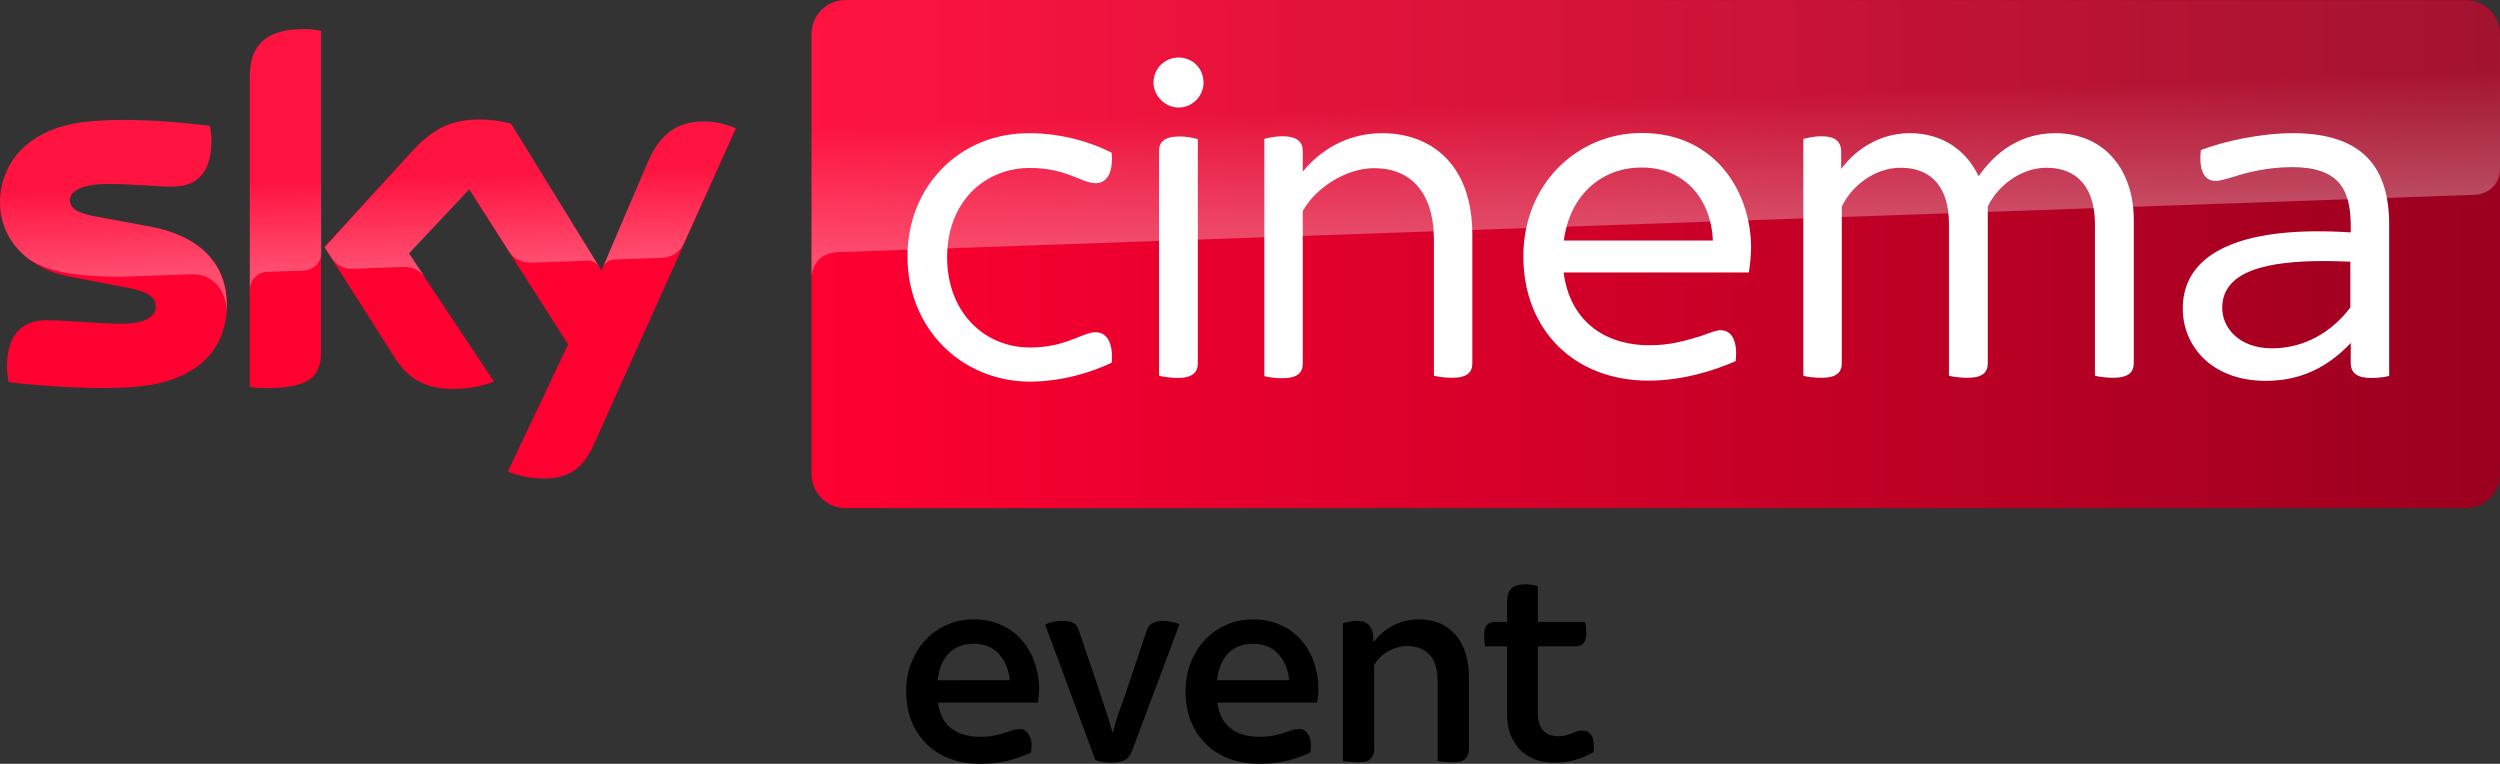<?xml version="1.0" encoding="UTF-8"?>
<svg width="800" height="244.41" version="1.1" viewBox="0 0 800 244.41" xmlns="http://www.w3.org/2000/svg">
	<rect x="0" y="0" width="800" height="244.41" fill="#333333" stroke="none"/>
	<defs>
		<linearGradient id="A" x1="414.37" x2="1244.6" y1="289.84" y2="289.84" gradientTransform="matrix(.651 0 0 .651 -9.825 -107.3)" gradientUnits="userSpaceOnUse">
			<stop stop-color="#ff0031" offset="0"/>
			<stop stop-color="#9b001f" offset="1"/>
		</linearGradient>
		<linearGradient id="B" x1="197.48" x2="194.59" y1="295.14" y2="212.24" gradientTransform="matrix(.651 0 0 .651 -9.825 -107.3)" gradientUnits="userSpaceOnUse">
			<stop stop-color="#fff" offset="0"/>
			<stop stop-color="#fff" stop-opacity=".25" offset=".515"/>
		</linearGradient>
		<linearGradient id="C" x1="830.55" x2="826.25" y1="276.73" y2="153.47" gradientTransform="matrix(.651 0 0 .651 -9.825 -107.3)" gradientUnits="userSpaceOnUse">
			<stop stop-color="#fff" offset="0"/>
			<stop stop-color="#fff" stop-opacity=".25" offset=".515"/>
		</linearGradient>
	</defs>
	<g stroke-width=".651">
		<path d="m72.615 97.471c0 13.989-9.109 24.14-27.719 26.157-13.404 1.431-32.859-0.26-42.098-1.301-0.325-1.496-0.586-3.384-0.586-4.88 0-12.168 6.572-14.965 12.753-14.965 6.442 0 16.592 1.106 24.075 1.106 8.329 0 10.801-2.798 10.801-5.466 0-3.514-3.318-4.945-9.76-6.181l-17.633-3.384c-14.64-2.798-22.448-12.883-22.448-23.619 0-13.013 9.239-23.945 27.458-25.962 13.729-1.496 30.516 0.195 39.691 1.301 0.325 1.562 0.521 3.058 0.521 4.685 0 12.168-6.442 14.77-12.623 14.77-4.75 0-12.102-0.846-20.561-0.846-8.589 0-12.102 2.342-12.102 5.205 0 3.058 3.384 4.294 8.719 5.27l16.787 3.123c17.308 3.188 24.725 12.948 24.725 24.986m30.126 14.965c0 7.483-2.928 11.777-17.568 11.777-1.952 0-3.644-0.13-5.27-0.39v-99.097c0-7.548 2.538-15.421 17.308-15.421 1.887 0 3.774 0.195 5.531 0.586zm59.797 38.39c1.952 0.976 5.856 2.212 10.801 2.277 8.524 0.195 13.144-3.058 16.592-10.671l45.547-101.31c-1.887-0.976-6.051-2.147-9.435-2.212-5.856-0.13-13.729 1.041-18.739 13.013l-14.835 34.681-28.955-47.044c-1.887-0.586-6.442-1.366-9.76-1.366-10.281 0-15.941 3.774-21.863 10.15l-28.109 30.712 22.643 35.592c4.164 6.507 9.695 9.825 18.609 9.825 5.856 0 10.736-1.366 13.013-2.408l-27.263-40.992 19.325-20.496 31.688 49.646z" fill="#ff0031"/>
		<path d="m789.2 0h-518.65c-5.986 0-10.866 4.88-10.866 10.866v140.87c0 5.986 4.88 10.866 10.866 10.866h518.58c5.986 0 10.866-4.88 10.866-10.866v-140.94c-0.065-5.986-4.815-10.801-10.801-10.801" fill="url(#A)"/>
		<path d="m79.967 24.725v67.995c0-2.733 2.082-5.596 5.596-5.726l11.452-0.39c2.277-0.065 5.726-1.627 5.791-5.791v-70.923c-1.757-0.39-3.644-0.586-5.531-0.586-14.77 0.065-17.308 7.873-17.308 15.421m52.054 23.684-28.109 30.712 2.277 3.514c0.976 1.301 2.863 3.514 6.637 3.384l16.007-0.586c3.514-0.13 5.726 1.366 7.092 3.188l-5.01-7.548 19.325-20.496 12.948 20.366c2.342 3.058 5.856 3.123 6.637 3.123 0.651 0 17.698-0.586 18.414-0.651 1.171-0.065 2.538 0.586 3.579 2.082l-28.174-45.807c-1.887-0.586-6.442-1.366-9.76-1.366-10.281-0.065-15.941 3.644-21.863 10.085m-104.56-9.435c-18.219 2.017-27.458 12.883-27.458 25.962 0 6.702 3.058 13.144 8.914 17.763 4.425 2.928 8.979 4.034 13.469 4.815 3.709 0.651 12.363 1.236 18.804 0.976l20.041-0.716c7.548-0.26 11.582 6.181 11.192 12.623v-0.325c0.065-0.846 0.13-1.692 0.13-2.538 0-12.037-7.418-21.863-24.66-25.051l-16.787-3.123c-5.401-0.911-8.719-2.212-8.719-5.27 0-2.863 3.579-5.27 12.102-5.27 8.459 0 15.811 0.846 20.561 0.846 6.181 0 12.623-2.603 12.623-14.77 0-1.627-0.195-3.123-0.521-4.685-6.572-0.781-17.113-1.887-27.588-1.887-4.099 0.065-8.198 0.26-12.102 0.651m179.72 12.948-14.38 33.9c0-0.065 0.911-2.668 3.709-2.798l15.226-0.521c4.62-0.195 6.442-3.318 6.962-4.359l16.657-37.153c-1.887-0.976-6.051-2.147-9.435-2.212h-0.716c-5.791 0.065-13.209 1.627-18.024 13.144" enable-background="new" fill="url(#B)" opacity=".3"/>
		<path d="m270.55 0c-5.986 0-10.866 4.88-10.866 10.866v78.211c0-1.171 0.455-7.613 7.808-8.329 0 0 0.39-0.065 1.041-0.065l523.4-18.349c4.099-0.13 8.068-3.188 8.068-8.264v-43.139c0-5.986-4.88-10.866-10.866-10.866z" enable-background="new" fill="url(#C)" opacity=".3"/>
		<path d="m377.19 18.414c-4.359 0-8.068 3.384-8.068 8.068 0 4.099 3.644 7.938 8.068 7.938 4.425 0 7.938-3.773 7.938-7.938 0-4.555-3.448-8.068-7.938-8.068zm148.22 24.141c-20.952 0-37.936 16.591-37.936 39.43 0 23.684 16.333 39.82 40.018 39.82 10.931 0 21.212-3.253 27.914-6.246 0.781-6.897-1.562-9.891-4.75-9.891-1.366 0-3.06 0.651-6.248 1.822-4.88 1.496-9.889 2.994-16.461 2.994-15.291-1e-5 -25.701-8.525-27.588-23.295h59.275c0.455-2.863 0.65-5.401 0.715-7.809 0-18.154-11.58-36.826-34.939-36.826zm-196.24 0.064c-21.993 0-38.781 16.853-38.781 39.496 0 22.643 16.789 39.69 38.781 40.016 10.411 0 19.845-2.862 26.547-6.051 0.651-6.897-1.888-9.76-5.076-9.76-4.425 0-9.434 4.879-21.016 4.879-14.64 0-26.549-11.255-26.549-28.889 0-17.633 11.909-28.564 26.549-28.564 11.582 0 16.526 4.879 21.016 4.879 3.188 0 5.727-2.863 5.076-9.76-6.572-3.384-16.006-6.246-26.547-6.246zm113.22 0c-11.517 0-19.977 5.595-25.508 12.297v-6.57c0-2.863-1.69-4.75-6.57-4.75-2.212 0-4.555 0.52-5.727 0.846v75.934c1.171 0.325 3.514 0.65 5.727 0.65 4.945 0 6.57-1.757 6.57-4.75v-48.736c4.034-7.353 13.796-13.729 22.84-13.729 11.387 0 19.129 7.417 19.129 23.033v43.4c1.236 0.325 3.709 0.65 5.727 0.65 5.01 0 6.57-1.757 6.57-4.75v-40.992c0-22.513-13.077-32.468-28.758-32.533zm168.78 0c-9.37 0-17.112 4.879-21.992 11.451v-5.4c0-3.188-1.627-5.074-6.377-5.074-2.017 0-4.425 0.52-5.727 0.846v75.803c1.041 0.325 3.514 0.65 5.727 0.65 5.01 0 6.572-1.757 6.572-4.75v-50.037c2.863-6.181 10.214-12.428 18.803-12.428 10.281-1e-6 15.486 6.702 15.486 17.959v48.605c1.301 0.325 3.645 0.65 5.857 0.65 5.01 0 6.57-1.757 6.57-4.75v-50.037c2.863-6.181 10.216-12.428 18.805-12.428 10.085-1e-6 15.486 6.702 15.486 17.959v48.605c1.236 0.325 3.709 0.65 5.727 0.65 5.01 0 6.701-1.757 6.701-4.75v-45.873c0-15.161-8.718-27.587-25.115-27.652-11.257 0-19.326 6.182-24.531 13.795-4.034-8.589-11.907-13.795-21.992-13.795zm122.78 0c-10.671 0-22.057 2.537-29.67 5.4-0.781 6.702 1.236 9.891 4.75 9.891 1.236 0 3.058-0.586 5.4-1.236 4.555-1.496 11.257-3.189 19-3.189 14.965 0 18.803 7.027 18.803 18.805v2.082c-33.77-2.212-53.744 5.857-53.744 24.336 0 12.233 9.434 23.164 26.547 23.164 11.387 0 19.975-4.491 27.197-12.104v6.377c0 3.188 2.018 4.814 6.572 4.814 2.212 0 4.425-0.325 5.727-0.65v-48.475c0-18.024-8.264-29.15-30.582-29.215zm-356.37 1.041c-5.14 0-6.701 1.887-6.701 4.75v71.834c1.236 0.325 3.644 0.65 5.727 0.715 5.01 0 6.701-1.757 6.701-4.75v-71.703c-1.236-0.325-3.709-0.846-5.727-0.846zm147.9 9.955c13.729 0 22.122 10.281 22.643 23.359h-47.693c2.017-15.291 12.818-23.49 25.051-23.359zm218.55 29.922c2.624 0.008 5.327 0.083 8.076 0.205v14.639c-5.856 7.808-14.64 13.078-25.051 13.078-10.216 0-15.941-6.245-15.941-12.947 0-11.899 14.546-15.032 32.916-14.975z" fill="#fff"/>
	</g>
	<path d="m313.68 244.41q-5.604 0-10.014-1.746-4.41-1.746-7.442-4.869-3.032-3.124-4.686-7.35-1.562-4.318-1.562-9.28t1.654-9.096q1.654-4.226 4.502-7.258 2.94-3.124 6.891-4.869 3.951-1.746 8.544-1.746 5.145 0 9.096 1.929 3.951 1.837 6.523 4.961 2.664 3.124 3.951 7.074 1.378 3.951 1.378 8.085 0 2.297-0.459 4.594h-31.881q0.643 5.329 4.134 8.177 3.583 2.756 9.371 2.756 2.481 0 4.318-0.368 1.837-0.367 3.308-0.827 1.47-0.551 2.664-0.919 1.194-0.367 2.389-0.367 1.654 0 2.664 1.47 1.103 1.47 1.103 3.951 0 0.459-0.092 1.011 0 0.551-0.092 1.103-2.756 1.286-6.891 2.481-4.134 1.103-9.371 1.103zm9.463-26.736q-0.459-4.961-3.399-8.269-2.848-3.399-8.177-3.399-5.053 0-8.085 3.216-2.94 3.216-3.399 8.453zm32.524 26.368q-1.286 0-2.664-0.184-1.286-0.184-2.481-0.643l-16.078-43.365q1.011-0.459 2.481-0.827 1.562-0.367 2.94-0.367 1.746 0 3.124 0.459 1.47 0.459 2.205 2.481l6.156 18.191q1.286 3.859 2.389 7.258 1.194 3.399 2.205 7.258h0.184q1.011-3.859 2.205-7.166 1.286-3.399 2.572-7.35l6.064-18.1q0.643-1.837 2.021-2.389 1.47-0.643 3.308-0.643 1.194 0 2.664 0.367 1.562 0.276 2.481 0.735l-15.16 40.425q-0.827 2.205-2.297 3.032-1.47 0.827-4.318 0.827zm47.408 0.367q-5.604 0-10.014-1.746t-7.442-4.869q-3.032-3.124-4.686-7.35-1.562-4.318-1.562-9.28t1.654-9.096q1.654-4.226 4.502-7.258 2.94-3.124 6.891-4.869t8.544-1.746q5.145 0 9.096 1.929 3.951 1.837 6.523 4.961 2.664 3.124 3.951 7.074 1.378 3.951 1.378 8.085 0 2.297-0.459 4.594h-31.881q0.643 5.329 4.134 8.177 3.583 2.756 9.371 2.756 2.481 0 4.318-0.368 1.837-0.367 3.308-0.827 1.47-0.551 2.664-0.919 1.194-0.367 2.389-0.367 1.654 0 2.664 1.47 1.103 1.47 1.103 3.951 0 0.459-0.092 1.011 0 0.551-0.092 1.103-2.756 1.286-6.891 2.481-4.134 1.103-9.371 1.103zm9.463-26.736q-0.459-4.961-3.399-8.269-2.848-3.399-8.177-3.399-5.053 0-8.085 3.216-2.94 3.216-3.399 8.453zm22.142 26.276q-1.378 0-2.848-0.184-1.378-0.092-2.113-0.276v-44.1q1.011-0.276 2.021-0.459 1.103-0.276 2.389-0.276 2.848 0 4.043 1.562 1.286 1.47 1.286 4.043l0.092 1.286q2.297-3.216 5.972-5.237 3.767-2.113 8.453-2.113 7.442 0 11.76 4.869 4.318 4.869 4.318 13.965v22.693q0 1.837-1.103 3.032-1.011 1.194-3.951 1.194-1.378 0-2.848-0.184-1.378-0.092-2.113-0.276v-25.358q0-5.88-2.572-8.636-2.572-2.756-7.258-2.756-2.94 0-5.972 1.654-2.94 1.654-4.502 4.41v26.92q0 1.837-1.103 3.032-1.011 1.194-3.951 1.194zm62.659 0.092q-3.583 0-6.431-1.103-2.756-1.194-4.686-3.216-1.929-2.113-2.94-4.869-1.011-2.848-1.011-6.248v-21.775h-6.983q-0.184-0.643-0.276-1.654-0.092-1.011-0.092-2.021 0-2.297 0.919-3.216 1.011-0.919 2.481-0.919h3.951v-6.339q0-1.103 0.184-2.113 0.276-1.011 0.827-1.837 0.643-0.827 1.746-1.286 1.194-0.459 3.124-0.459 2.205 0 3.951 0.643v11.393h15.068q0.459 1.378 0.459 3.675t-1.011 3.216q-0.919 0.919-2.389 0.919h-12.128v21.407q0 3.491 1.654 5.421 1.654 1.929 4.869 1.929 1.378 0 2.481-0.276t1.929-0.643q0.919-0.368 1.654-0.643 0.827-0.276 1.562-0.276 1.746 0 2.756 1.194 1.011 1.194 1.011 3.767 0 0.459 0 1.011 0 0.459-0.092 0.919-2.664 1.562-5.696 2.481-2.94 0.919-6.891 0.919z" fill="#000" stroke-width=".999"/>
</svg>
